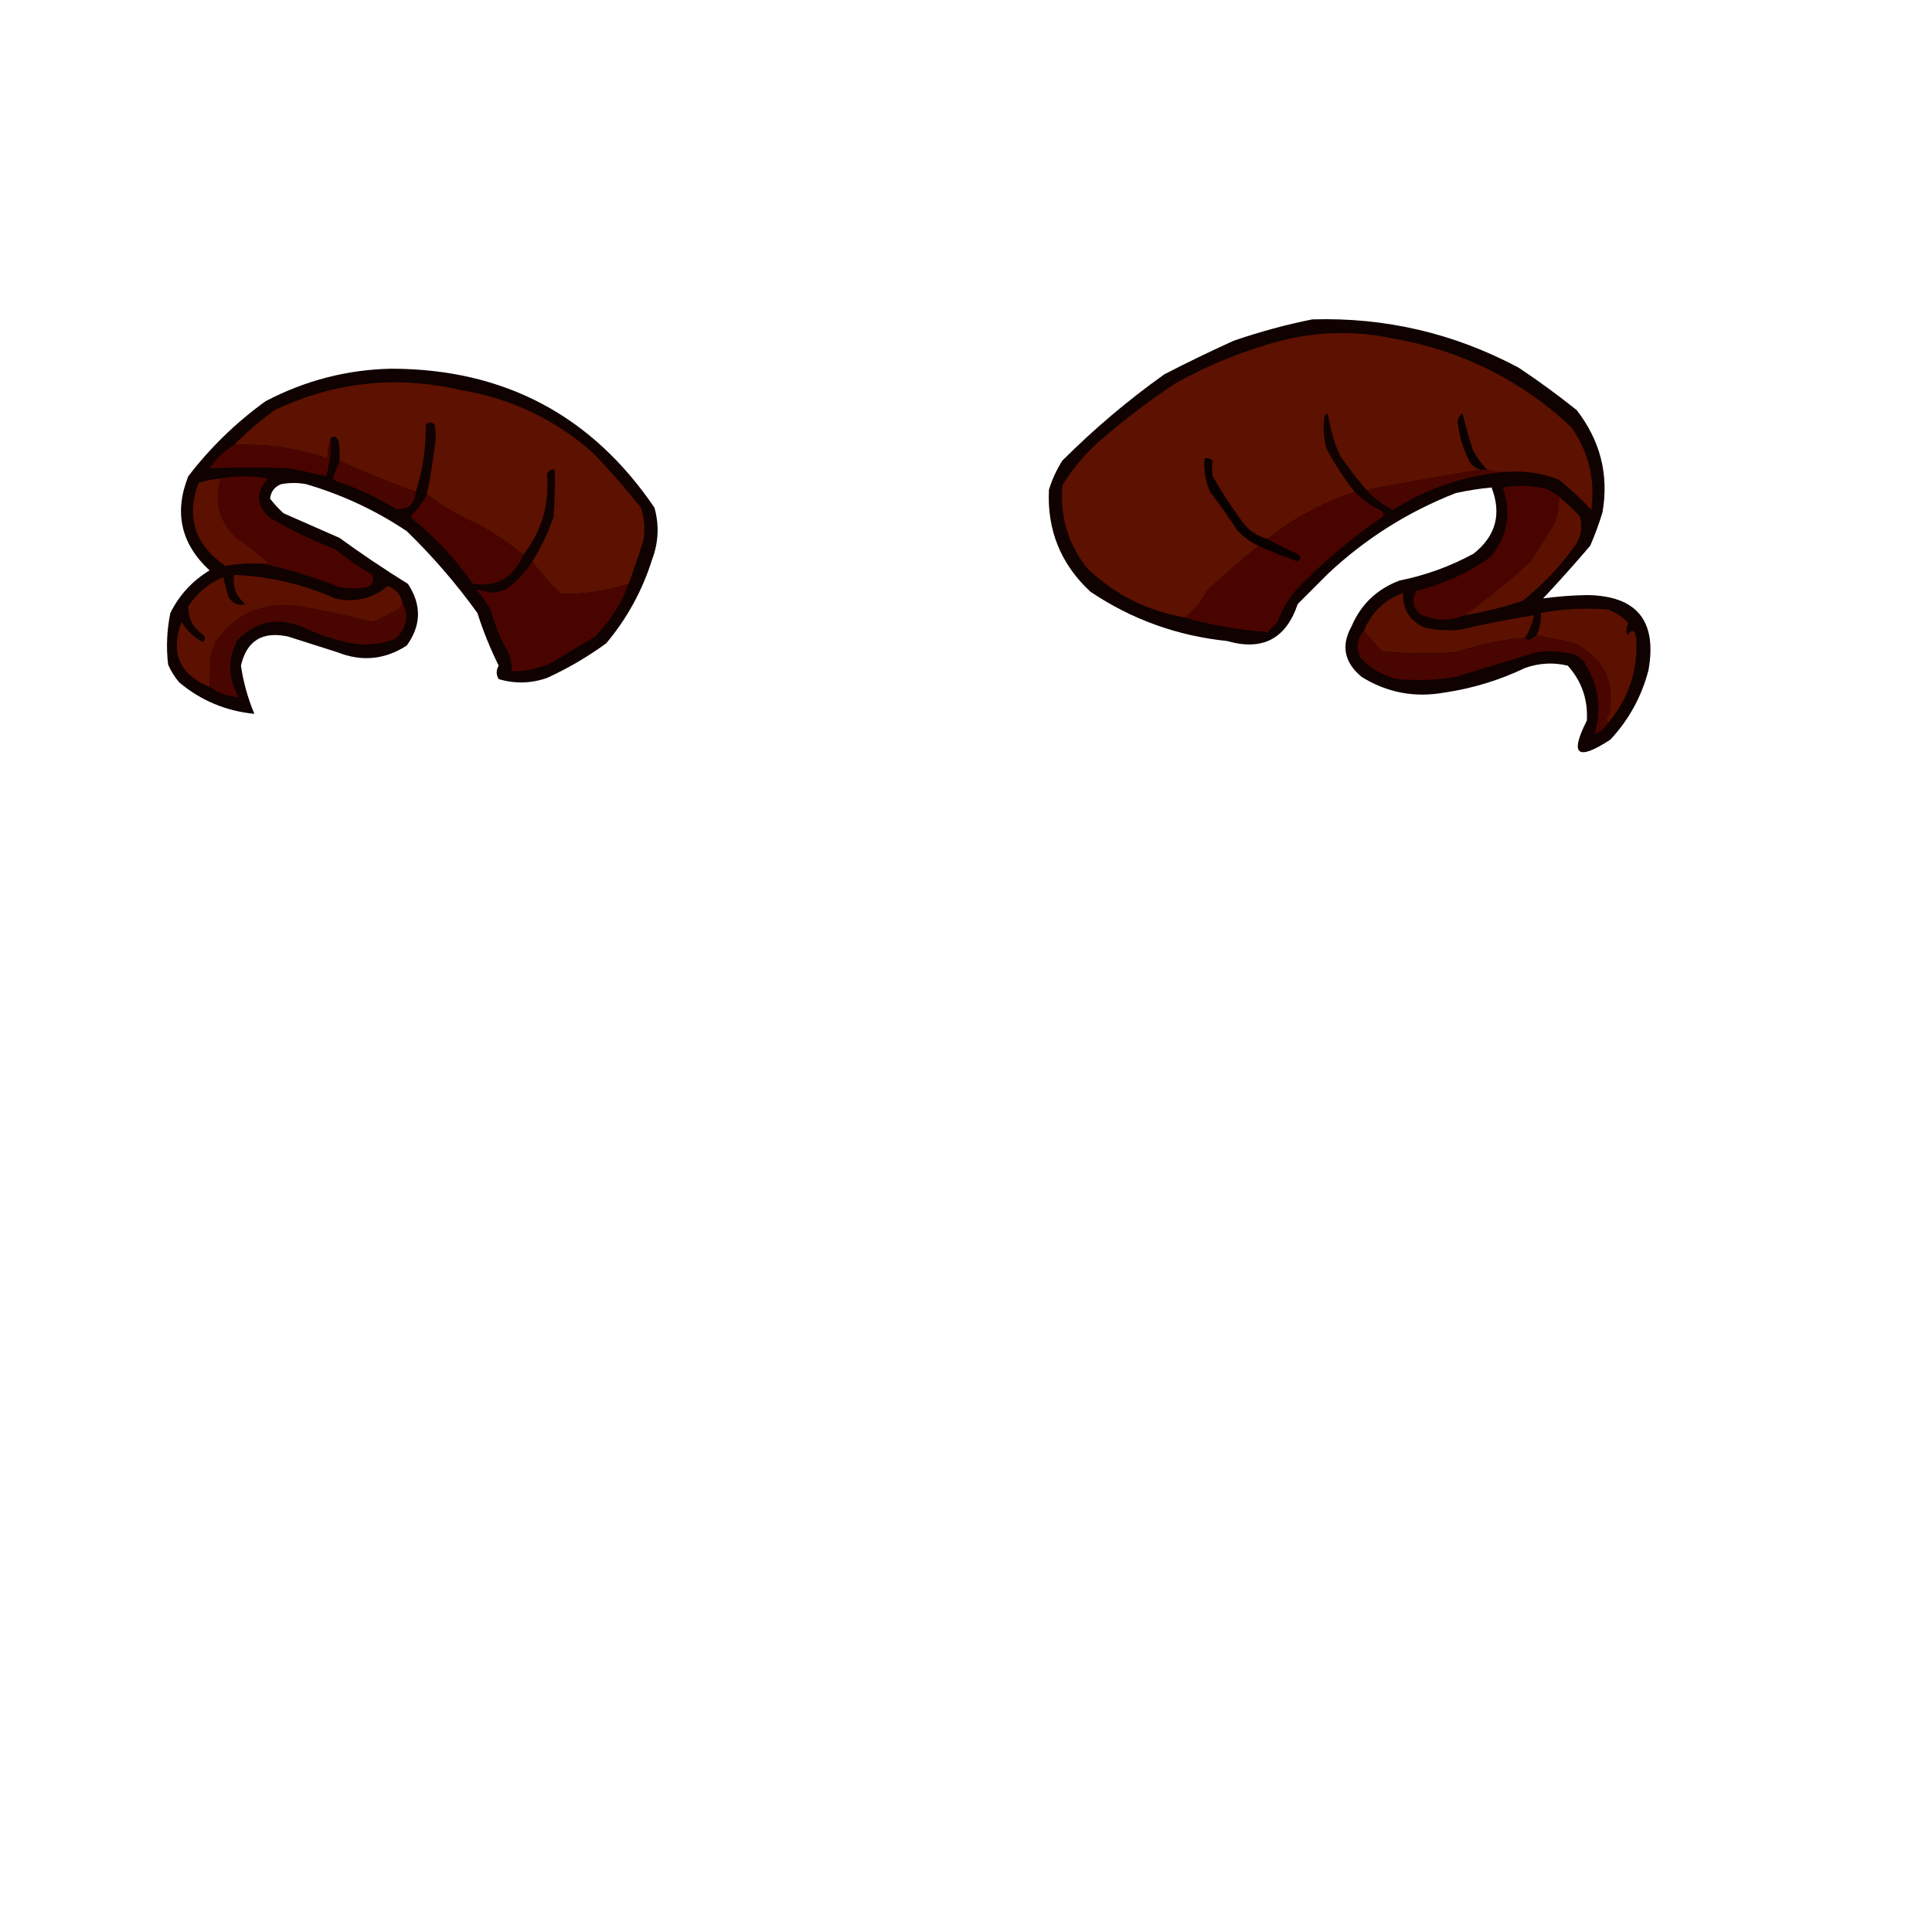 <?xml version="1.0" encoding="UTF-8"?>
<!DOCTYPE svg PUBLIC "-//W3C//DTD SVG 1.1//EN" "http://www.w3.org/Graphics/SVG/1.1/DTD/svg11.dtd">
<svg xmlns="http://www.w3.org/2000/svg" version="1.1" width="862px" height="862px" style="shape-rendering:geometricPrecision; text-rendering:geometricPrecision; image-rendering:optimizeQuality; fill-rule:evenodd; clip-rule:evenodd" xmlns:xlink="http://www.w3.org/1999/xlink">
<g><path style="opacity:0.995" fill="#0f0200" d="M 585.5,142.5 C 618.064,141.521 648.731,148.688 677.5,164C 686.447,169.947 695.114,176.28 703.5,183C 714.043,196.673 717.876,211.839 715,228.5C 713.465,233.604 711.632,238.604 709.5,243.5C 702.685,251.482 695.685,259.316 688.5,267C 694.886,266.122 701.386,265.622 708,265.5C 730.255,265.765 739.422,276.931 735.5,299C 732.443,310.782 726.776,321.115 718.5,330C 703.713,339.671 700.213,336.838 708,321.5C 708.533,312.097 705.7,303.93 699.5,297C 693.141,295.462 686.808,295.795 680.5,298C 669.05,303.483 657.05,307.15 644.5,309C 631.183,311.395 618.849,309.062 607.5,302C 599.758,295.533 598.258,288.033 603,279.5C 607.229,269.604 614.396,262.771 624.5,259C 636.122,256.679 647.122,252.679 657.5,247C 667.385,239.172 670.052,229.339 665.5,217.5C 660.121,218.006 654.787,218.839 649.5,220C 628.159,228.35 609.159,240.35 592.5,256C 588,260.5 583.5,265 579,269.5C 573.788,285.037 563.288,290.537 547.5,286C 525.22,283.693 504.886,276.359 486.5,264C 473.295,251.722 467.128,236.555 468,218.5C 469.427,213.878 471.427,209.545 474,205.5C 488.146,191.361 503.313,178.527 519.5,167C 529.711,161.728 540.044,156.728 550.5,152C 562.08,148.024 573.746,144.858 585.5,142.5 Z"/></g>
<g><path style="opacity:1" fill="#5d1100" d="M 672.5,210.5 C 669.287,210.81 666.287,210.477 663.5,209.5C 660.834,206.98 658.668,203.98 657,200.5C 655.31,195.214 653.81,189.88 652.5,184.5C 650.976,185.527 650.309,187.027 650.5,189C 651.19,194.403 652.69,199.57 655,204.5C 656.055,207.056 657.888,208.723 660.5,209.5C 643.718,212.355 626.718,215.355 609.5,218.5C 605.499,213.661 601.666,208.661 598,203.5C 595.223,197.454 593.39,191.121 592.5,184.5C 591.914,184.709 591.414,185.043 591,185.5C 590.174,190.589 590.508,195.589 592,200.5C 595.603,207.257 599.77,213.591 604.5,219.5C 590.203,224.148 577.203,231.148 565.5,240.5C 560.738,239.249 556.905,236.582 554,232.5C 549.273,226.103 544.94,219.436 541,212.5C 540.626,210.102 540.626,207.769 541,205.5C 539.989,204.663 538.822,204.33 537.5,204.5C 537.023,209.742 537.856,214.742 540,219.5C 544.246,224.991 548.246,230.658 552,236.5C 554.752,239.453 557.918,241.786 561.5,243.5C 553.678,249.923 546.011,256.59 538.5,263.5C 536.054,268.486 532.721,272.486 528.5,275.5C 511.724,272.529 497.224,265.196 485,253.5C 476.493,242.643 472.826,230.309 474,216.5C 478.709,208.785 484.542,201.951 491.5,196C 501.962,186.938 512.962,178.605 524.5,171C 539.404,162.712 555.071,156.379 571.5,152C 588.097,147.814 604.764,147.481 621.5,151C 652.099,156.383 678.599,169.55 701,190.5C 708.819,201.577 711.819,213.91 710,227.5C 705.468,222.633 700.634,218.133 695.5,214C 688.093,211.133 680.426,209.966 672.5,210.5 Z"/></g>
<g><path style="opacity:0.995" fill="#0f0200" d="M 174.5,164.5 C 224.809,164.566 263.976,185.233 292,226.5C 294.158,234.271 293.825,241.938 291,249.5C 286.623,263.427 279.789,275.927 270.5,287C 262.225,293.056 253.392,298.223 244,302.5C 236.894,304.964 229.728,305.13 222.5,303C 221.308,301.055 221.308,299.055 222.5,297C 218.747,289.407 215.58,281.573 213,273.5C 203.563,260.398 193.063,248.231 181.5,237C 167.625,227.703 152.625,220.703 136.5,216C 132.833,215.333 129.167,215.333 125.5,216C 122.528,217.141 120.861,219.308 120.5,222.5C 122.316,224.817 124.316,226.984 126.5,229C 134.833,232.667 143.167,236.333 151.5,240C 161.408,247.205 171.575,254.038 182,260.5C 188.153,269.822 187.986,278.989 181.5,288C 171.767,294.339 161.434,295.339 150.5,291C 143.153,288.657 135.819,286.323 128.5,284C 117.047,281.545 110.047,285.878 107.5,297C 108.614,304.497 110.614,311.663 113.5,318.5C 100.871,317.267 89.704,312.6 80,304.5C 77.938,302.099 76.271,299.433 75,296.5C 74.104,288.754 74.438,281.087 76,273.5C 80.018,265.44 85.851,259.107 93.5,254.5C 80.721,242.664 77.554,228.664 84,212.5C 93.873,199.627 105.373,188.46 118.5,179C 136.158,169.753 154.825,164.92 174.5,164.5 Z"/></g>
<g><path style="opacity:1" fill="#5d1100" d="M 280.5,260.5 C 270.741,263.606 260.741,265.106 250.5,265C 245.566,260.574 241.233,255.74 237.5,250.5C 241.461,244.244 244.627,237.577 247,230.5C 247.5,223.508 247.666,216.508 247.5,209.5C 245.876,209.36 244.71,210.027 244,211.5C 245.234,224.956 241.734,236.956 233.5,247.5C 227.279,242.464 220.612,237.964 213.5,234C 205.124,230.403 197.458,225.903 190.5,220.5C 192.154,212.059 193.488,203.559 194.5,195C 194.333,193.167 194.167,191.333 194,189.5C 192.667,188.167 191.333,188.167 190,189.5C 190.117,199.792 188.617,209.792 185.5,219.5C 173.915,215.372 162.582,210.705 151.5,205.5C 151.665,202.482 151.498,199.482 151,196.5C 149.959,194.689 148.793,194.355 147.5,195.5C 146.681,198.305 146.181,201.305 146,204.5C 132.578,199.985 118.745,197.985 104.5,198.5C 110.013,192.824 116.013,187.658 122.5,183C 149.074,170.387 176.741,167.387 205.5,174C 227.92,177.712 247.587,187.045 264.5,202C 272.039,209.87 279.206,218.037 286,226.5C 287.555,231.382 287.888,236.382 287,241.5C 284.933,247.867 282.766,254.201 280.5,260.5 Z"/></g>
<g><path style="opacity:1" fill="#0a0100" d="M 663.5,209.5 C 662.5,209.5 661.5,209.5 660.5,209.5C 657.888,208.723 656.055,207.056 655,204.5C 652.69,199.57 651.19,194.403 650.5,189C 650.309,187.027 650.976,185.527 652.5,184.5C 653.81,189.88 655.31,195.214 657,200.5C 658.668,203.98 660.834,206.98 663.5,209.5 Z"/></g>
<g><path style="opacity:1" fill="#490400" d="M 147.5,195.5 C 147.791,201.303 147.125,206.97 145.5,212.5C 140.205,211.237 134.872,210.07 129.5,209C 117.446,208.397 105.446,208.397 93.5,209C 96.377,204.622 100.044,201.122 104.5,198.5C 118.745,197.985 132.578,199.985 146,204.5C 146.181,201.305 146.681,198.305 147.5,195.5 Z"/></g>
<g><path style="opacity:1" fill="#090100" d="M 565.5,240.5 C 569.65,242.737 573.984,244.903 578.5,247C 580.559,248.185 580.726,249.352 579,250.5C 573.018,248.453 567.185,246.119 561.5,243.5C 557.918,241.786 554.752,239.453 552,236.5C 548.246,230.658 544.246,224.991 540,219.5C 537.856,214.742 537.023,209.742 537.5,204.5C 538.822,204.33 539.989,204.663 541,205.5C 540.626,207.769 540.626,210.102 541,212.5C 544.94,219.436 549.273,226.103 554,232.5C 556.905,236.582 560.738,239.249 565.5,240.5 Z"/></g>
<g><path style="opacity:1" fill="#490500" d="M 151.5,205.5 C 162.582,210.705 173.915,215.372 185.5,219.5C 185.047,225.124 182.047,227.624 176.5,227C 168.001,221.777 159.001,217.61 149.5,214.5C 149.167,214.167 148.833,213.833 148.5,213.5C 149.516,210.718 150.516,208.051 151.5,205.5 Z"/></g>
<g><path style="opacity:1" fill="#490600" d="M 660.5,209.5 C 661.5,209.5 662.5,209.5 663.5,209.5C 666.287,210.477 669.287,210.81 672.5,210.5C 654.216,211.928 637.216,217.595 621.5,227.5C 616.892,225.213 612.892,222.213 609.5,218.5C 626.718,215.355 643.718,212.355 660.5,209.5 Z"/></g>
<g><path style="opacity:1" fill="#490400" d="M 117.5,251.5 C 118.239,251.631 118.906,251.464 119.5,251C 115.12,246.952 110.454,243.285 105.5,240C 97.749,232.652 95.415,223.819 98.5,213.5C 105.443,212.206 112.443,212.206 119.5,213.5C 113.927,219.777 114.26,225.61 120.5,231C 129.739,236.452 139.405,241.119 149.5,245C 154.738,249.203 160.238,253.036 166,256.5C 167.033,259.217 166.2,261.051 163.5,262C 159.5,262.667 155.5,262.667 151.5,262C 140.336,257.554 129.003,254.054 117.5,251.5 Z"/></g>
<g><path style="opacity:1" fill="#5b1000" d="M 98.5,213.5 C 95.415,223.819 97.749,232.652 105.5,240C 110.454,243.285 115.12,246.952 119.5,251C 118.906,251.464 118.239,251.631 117.5,251.5C 111.771,251.212 106.104,251.546 100.5,252.5C 86.938,243.088 82.938,230.755 88.5,215.5C 91.757,214.449 95.09,213.782 98.5,213.5 Z"/></g>
<g><path style="opacity:1" fill="#490400" d="M 695.5,221.5 C 695.887,226.08 695.053,230.414 693,234.5C 689.667,239.833 686.333,245.167 683,250.5C 673.558,259.121 663.725,267.121 653.5,274.5C 646.878,277.284 640.211,277.117 633.5,274C 630.277,270.888 629.777,267.388 632,263.5C 643.993,260.67 654.993,255.67 665,248.5C 672.653,239.202 674.487,228.868 670.5,217.5C 676.845,216.389 683.178,216.555 689.5,218C 691.727,218.941 693.727,220.108 695.5,221.5 Z"/></g>
<g><path style="opacity:1" fill="#490400" d="M 604.5,219.5 C 607.944,223.061 611.944,225.894 616.5,228C 617.451,228.718 617.617,229.551 617,230.5C 602.887,240.075 589.887,251.075 578,263.5C 574.501,267.672 571.834,272.338 570,277.5C 568.5,279 567,280.5 565.5,282C 552.87,281.118 540.537,278.951 528.5,275.5C 532.721,272.486 536.054,268.486 538.5,263.5C 546.011,256.59 553.678,249.923 561.5,243.5C 567.185,246.119 573.018,248.453 579,250.5C 580.726,249.352 580.559,248.185 578.5,247C 573.984,244.903 569.65,242.737 565.5,240.5C 577.203,231.148 590.203,224.148 604.5,219.5 Z"/></g>
<g><path style="opacity:1" fill="#490400" d="M 190.5,220.5 C 197.458,225.903 205.124,230.403 213.5,234C 220.612,237.964 227.279,242.464 233.5,247.5C 229.227,257.713 221.727,262.046 211,260.5C 203.413,249.577 194.413,239.91 184,231.5C 183.333,230.833 183.333,230.167 184,229.5C 186.678,226.786 188.845,223.786 190.5,220.5 Z"/></g>
<g><path style="opacity:1" fill="#5c1000" d="M 695.5,221.5 C 698.771,224.268 701.938,227.268 705,230.5C 706.242,235.694 705.242,240.36 702,244.5C 695.538,253.296 688.038,261.129 679.5,268C 671.005,270.866 662.338,273.032 653.5,274.5C 663.725,267.121 673.558,259.121 683,250.5C 686.333,245.167 689.667,239.833 693,234.5C 695.053,230.414 695.887,226.08 695.5,221.5 Z"/></g>
<g><path style="opacity:1" fill="#490400" d="M 237.5,250.5 C 241.233,255.74 245.566,260.574 250.5,265C 260.741,265.106 270.741,263.606 280.5,260.5C 277.146,269.373 272.146,277.207 265.5,284C 258.833,288 252.167,292 245.5,296C 240.09,298.382 234.424,299.549 228.5,299.5C 228.322,296.784 227.822,294.117 227,291.5C 223.518,285.533 220.851,279.199 219,272.5C 217.224,269.059 215.057,265.892 212.5,263C 214.746,263.428 217.079,263.928 219.5,264.5C 221.577,264.308 223.577,263.808 225.5,263C 230.405,259.597 234.405,255.43 237.5,250.5 Z"/></g>
<g><path style="opacity:1" fill="#5c1100" d="M 179.5,268.5 C 179.489,270.017 178.823,271.184 177.5,272C 173.781,273.859 170.114,275.693 166.5,277.5C 156.592,275.024 146.592,272.857 136.5,271C 119.522,267.542 106.022,272.708 96,286.5C 95.333,288.5 94.667,290.5 94,292.5C 93.896,297.267 93.729,301.934 93.5,306.5C 80.056,300.938 75.89,291.271 81,277.5C 83.358,281.358 86.525,284.358 90.5,286.5C 91.583,285.635 91.749,284.635 91,283.5C 86.257,280.341 83.924,276.008 84,270.5C 87.884,264.641 93.05,260.308 99.5,257.5C 100.333,260.5 101.167,263.5 102,266.5C 103.94,269.402 106.44,270.402 109.5,269.5C 105.328,266.152 103.661,261.819 104.5,256.5C 120.16,257.132 135.16,260.632 149.5,267C 158.355,268.992 166.189,267.159 173,261.5C 176.4,262.732 178.567,265.065 179.5,268.5 Z"/></g>
<g><path style="opacity:1" fill="#5c1100" d="M 680.5,284.5 C 669.936,285.448 659.603,287.614 649.5,291C 638.485,291.832 627.485,291.666 616.5,290.5C 613.719,287.48 611.052,284.48 608.5,281.5C 611.821,273.346 617.655,267.68 626,264.5C 625.725,271.785 628.892,276.952 635.5,280C 640.799,281.145 646.132,281.478 651.5,281C 662.44,278.4 673.44,276.233 684.5,274.5C 683.724,278.052 682.391,281.386 680.5,284.5 Z"/></g>
<g><path style="opacity:1" fill="#490500" d="M 179.5,268.5 C 182.568,274.585 181.568,280.085 176.5,285C 168.662,287.967 160.662,288.3 152.5,286C 146.618,284.595 140.951,282.595 135.5,280C 124.344,275.219 114.511,277.052 106,285.5C 101.459,294.04 101.625,302.54 106.5,311C 101.714,310.794 97.381,309.294 93.5,306.5C 93.729,301.934 93.896,297.267 94,292.5C 94.667,290.5 95.333,288.5 96,286.5C 106.022,272.708 119.522,267.542 136.5,271C 146.592,272.857 156.592,275.024 166.5,277.5C 170.114,275.693 173.781,273.859 177.5,272C 178.823,271.184 179.489,270.017 179.5,268.5 Z"/></g>
<g><path style="opacity:1" fill="#5c1100" d="M 717.5,322.5 C 716.535,321.279 716.702,319.946 718,318.5C 720.615,304.06 715.449,293.56 702.5,287C 696.746,285.602 691.079,284.435 685.5,283.5C 687.023,280.37 687.689,277.037 687.5,273.5C 697.414,271.623 707.414,271.123 717.5,272C 721.046,273.267 724.046,275.267 726.5,278C 725.591,279.789 725.424,281.623 726,283.5C 728.071,280.584 729.405,280.918 730,284.5C 730.923,298.896 726.757,311.562 717.5,322.5 Z"/></g>
<g><path style="opacity:1" fill="#490500" d="M 608.5,281.5 C 611.052,284.48 613.719,287.48 616.5,290.5C 627.485,291.666 638.485,291.832 649.5,291C 659.603,287.614 669.936,285.448 680.5,284.5C 680.735,285.097 681.235,285.43 682,285.5C 683.303,285.022 684.469,284.355 685.5,283.5C 691.079,284.435 696.746,285.602 702.5,287C 715.449,293.56 720.615,304.06 718,318.5C 716.702,319.946 716.535,321.279 717.5,322.5C 715.839,325.218 713.839,326.884 711.5,327.5C 714.585,317.069 713.419,307.069 708,297.5C 706.833,295 705,293.167 702.5,292C 696.903,290.544 691.237,290.211 685.5,291C 673.526,294.648 661.526,298.315 649.5,302C 640.875,303.419 632.208,303.752 623.5,303C 617.002,301.503 611.502,298.337 607,293.5C 604.936,289.116 605.436,285.116 608.5,281.5 Z"/></g>
</svg>
